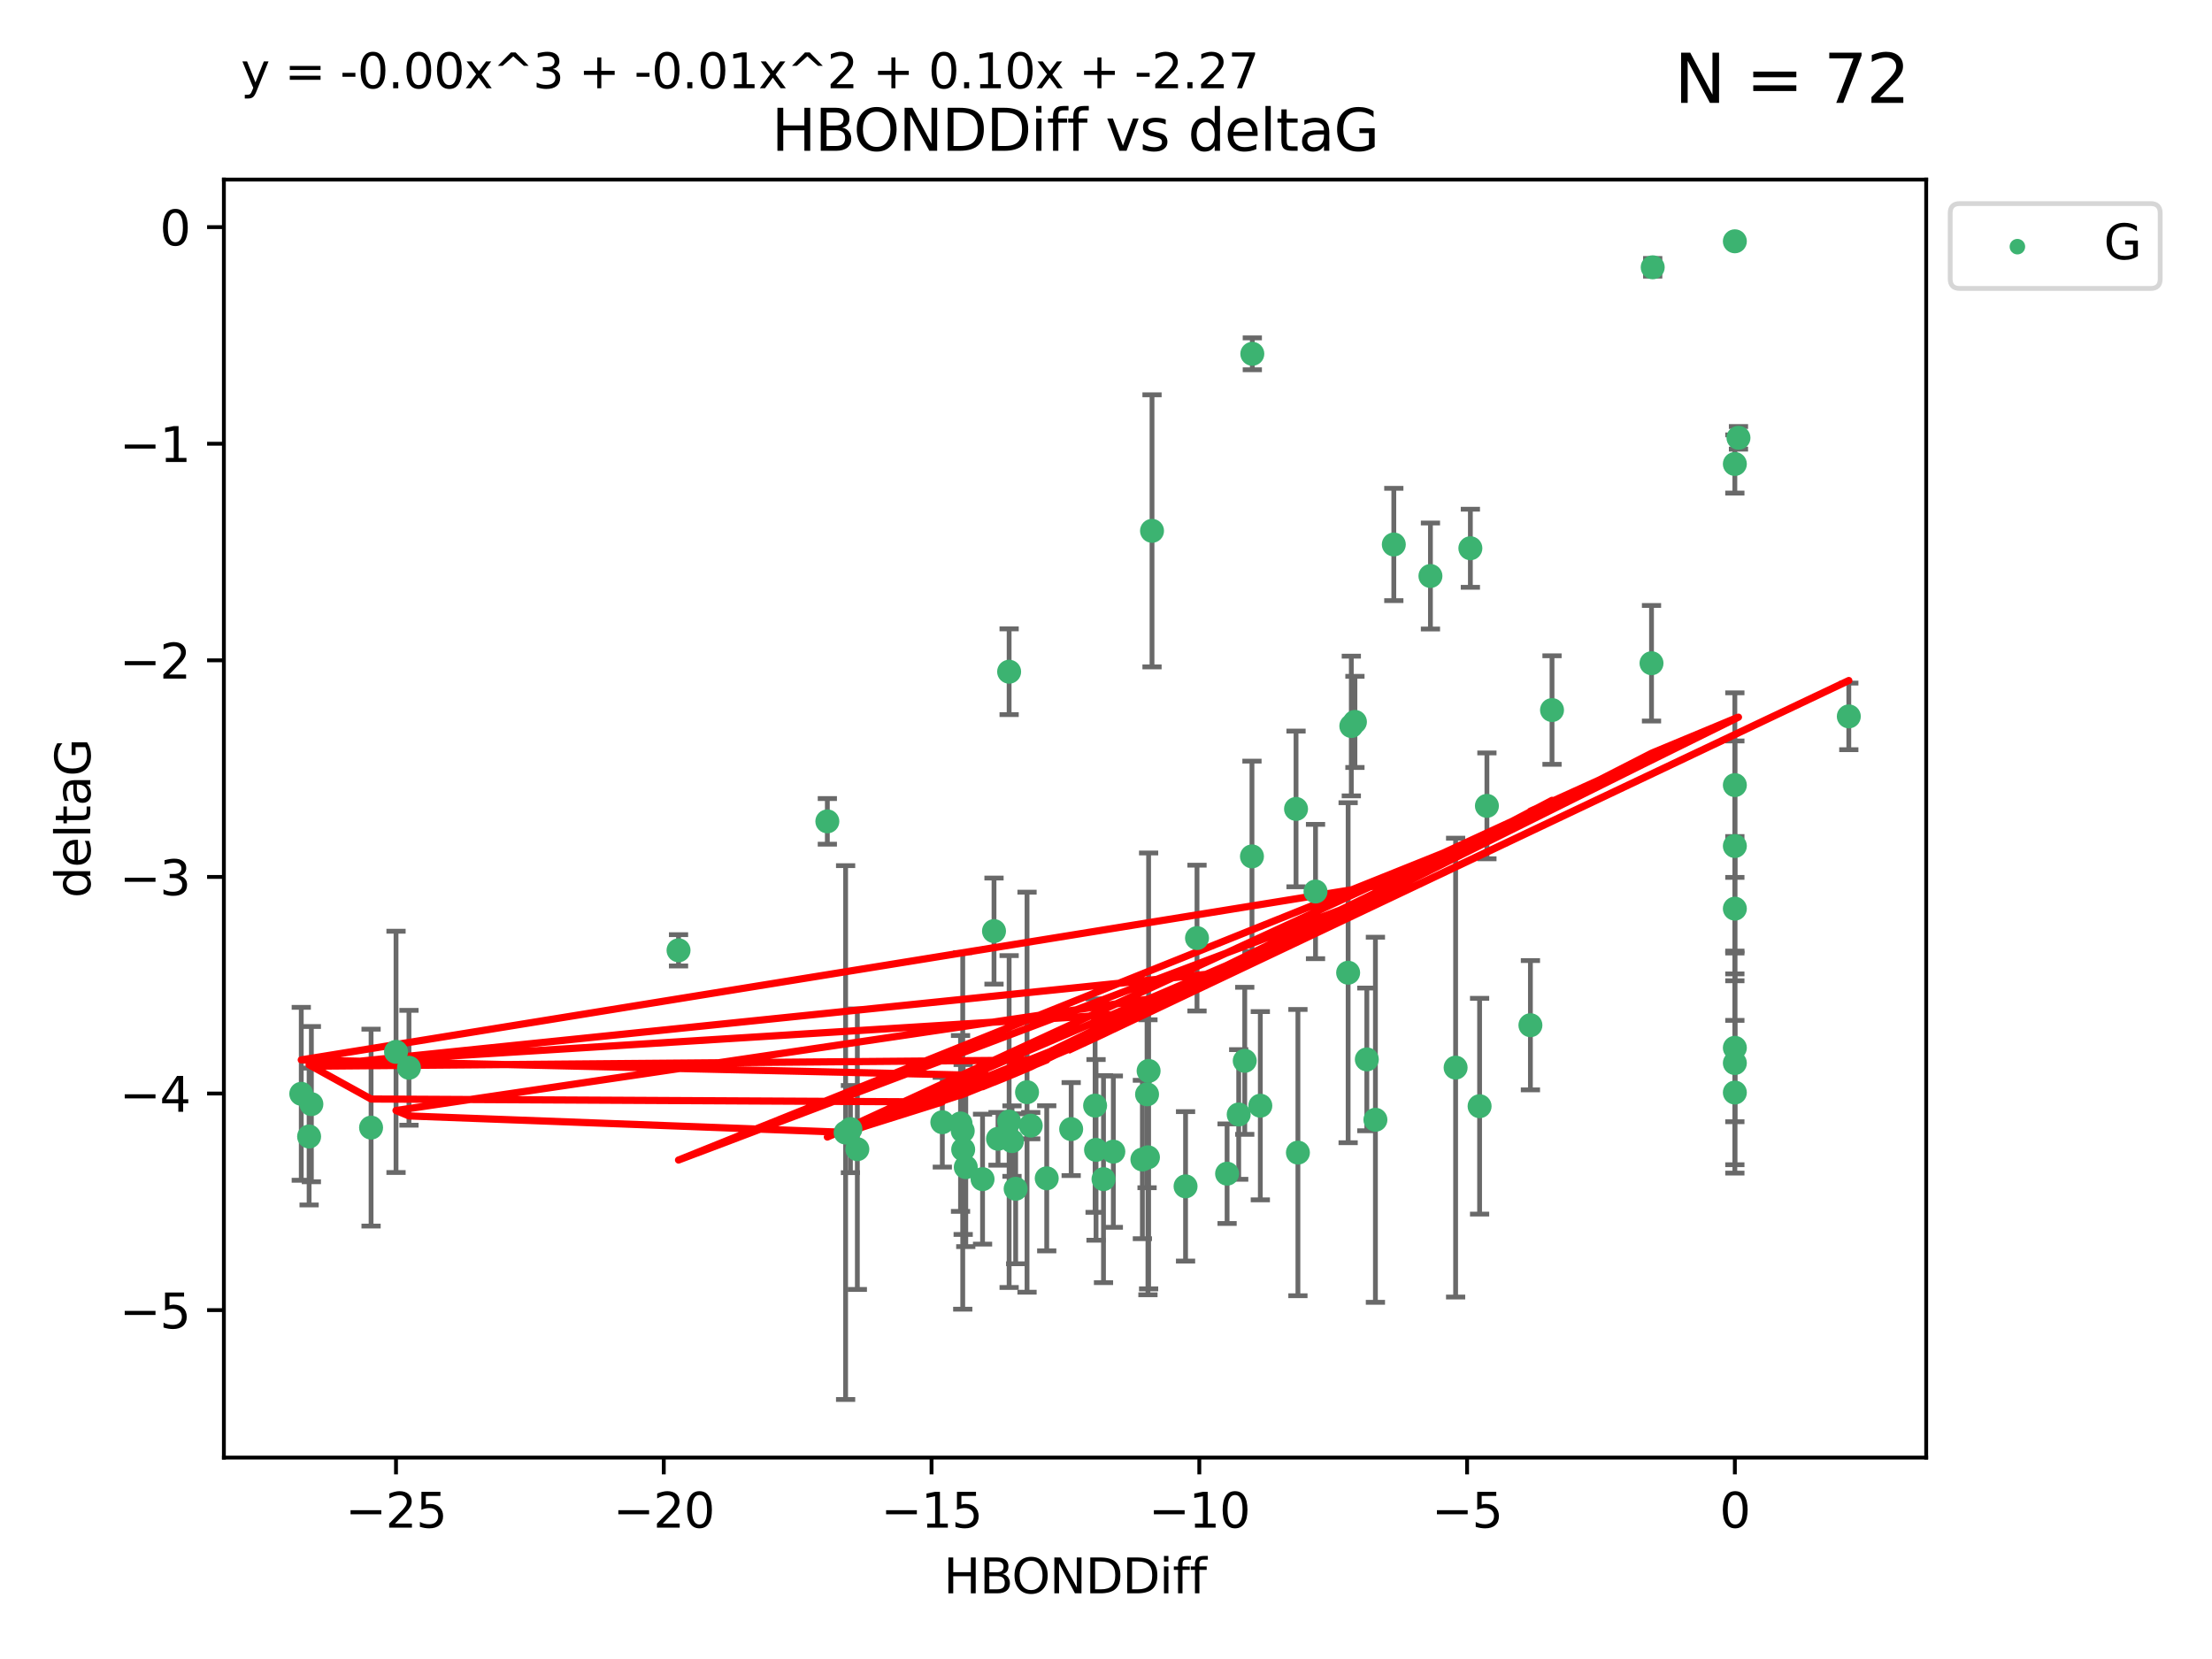 <?xml version="1.0" encoding="utf-8" standalone="no"?>
<!DOCTYPE svg PUBLIC "-//W3C//DTD SVG 1.1//EN"
  "http://www.w3.org/Graphics/SVG/1.1/DTD/svg11.dtd">
<svg xmlns:xlink="http://www.w3.org/1999/xlink" width="460.8pt" height="345.6pt" viewBox="0 0 460.8 345.6" xmlns="http://www.w3.org/2000/svg" version="1.1">
 <defs>
  <style type="text/css">*{stroke-linejoin: round; stroke-linecap: butt}</style>
 </defs>
 <g id="figure_1">
  <g id="patch_1">
   <path d="M 0 345.6 
L 460.8 345.6 
L 460.8 0 
L 0 0 
z
" style="fill: #ffffff"/>
  </g>
  <g id="axes_1">
   <g id="patch_2">
    <path d="M 46.64 303.64 
L 401.26 303.64 
L 401.26 37.411 
L 46.64 37.411 
z
" style="fill: #ffffff"/>
   </g>
   <g id="PathCollection_1">
    <defs>
     <path id="mc4e81cf874" d="M 0 1.118 
C 0.297 1.118 0.581 1 0.791 0.791 
C 1 0.581 1.118 0.297 1.118 0 
C 1.118 -0.297 1 -0.581 0.791 -0.791 
C 0.581 -1 0.297 -1.118 0 -1.118 
C -0.297 -1.118 -0.581 -1 -0.791 -0.791 
C -1 -0.581 -1.118 -0.297 -1.118 0 
C -1.118 0.297 -1 0.581 -0.791 0.791 
C -0.581 1 -0.297 1.118 0 1.118 
z
" style="stroke: #3cb371"/>
    </defs>
    <g clip-path="url(#p3f5f551a11)">
     <use xlink:href="#mc4e81cf874" x="223.145" y="235.21" style="fill: #3cb371; stroke: #3cb371"/>
     <use xlink:href="#mc4e81cf874" x="229.879" y="245.636" style="fill: #3cb371; stroke: #3cb371"/>
     <use xlink:href="#mc4e81cf874" x="237.981" y="241.546" style="fill: #3cb371; stroke: #3cb371"/>
     <use xlink:href="#mc4e81cf874" x="178.601" y="239.396" style="fill: #3cb371; stroke: #3cb371"/>
     <use xlink:href="#mc4e81cf874" x="238.954" y="227.969" style="fill: #3cb371; stroke: #3cb371"/>
     <use xlink:href="#mc4e81cf874" x="177.159" y="235.209" style="fill: #3cb371; stroke: #3cb371"/>
     <use xlink:href="#mc4e81cf874" x="201.19" y="243.14" style="fill: #3cb371; stroke: #3cb371"/>
     <use xlink:href="#mc4e81cf874" x="255.626" y="244.499" style="fill: #3cb371; stroke: #3cb371"/>
     <use xlink:href="#mc4e81cf874" x="64.864" y="230.01" style="fill: #3cb371; stroke: #3cb371"/>
     <use xlink:href="#mc4e81cf874" x="218.052" y="245.465" style="fill: #3cb371; stroke: #3cb371"/>
     <use xlink:href="#mc4e81cf874" x="200.648" y="239.458" style="fill: #3cb371; stroke: #3cb371"/>
     <use xlink:href="#mc4e81cf874" x="246.973" y="247.139" style="fill: #3cb371; stroke: #3cb371"/>
     <use xlink:href="#mc4e81cf874" x="82.499" y="219.121" style="fill: #3cb371; stroke: #3cb371"/>
     <use xlink:href="#mc4e81cf874" x="85.196" y="222.438" style="fill: #3cb371; stroke: #3cb371"/>
     <use xlink:href="#mc4e81cf874" x="176.157" y="235.937" style="fill: #3cb371; stroke: #3cb371"/>
     <use xlink:href="#mc4e81cf874" x="196.303" y="233.778" style="fill: #3cb371; stroke: #3cb371"/>
     <use xlink:href="#mc4e81cf874" x="77.301" y="234.902" style="fill: #3cb371; stroke: #3cb371"/>
     <use xlink:href="#mc4e81cf874" x="64.393" y="236.757" style="fill: #3cb371; stroke: #3cb371"/>
     <use xlink:href="#mc4e81cf874" x="239.138" y="241.086" style="fill: #3cb371; stroke: #3cb371"/>
     <use xlink:href="#mc4e81cf874" x="228.325" y="239.542" style="fill: #3cb371; stroke: #3cb371"/>
     <use xlink:href="#mc4e81cf874" x="228.13" y="230.321" style="fill: #3cb371; stroke: #3cb371"/>
     <use xlink:href="#mc4e81cf874" x="200.557" y="235.588" style="fill: #3cb371; stroke: #3cb371"/>
     <use xlink:href="#mc4e81cf874" x="213.95" y="227.525" style="fill: #3cb371; stroke: #3cb371"/>
     <use xlink:href="#mc4e81cf874" x="210.817" y="237.715" style="fill: #3cb371; stroke: #3cb371"/>
     <use xlink:href="#mc4e81cf874" x="258.045" y="232.165" style="fill: #3cb371; stroke: #3cb371"/>
     <use xlink:href="#mc4e81cf874" x="231.927" y="239.905" style="fill: #3cb371; stroke: #3cb371"/>
     <use xlink:href="#mc4e81cf874" x="385.141" y="149.237" style="fill: #3cb371; stroke: #3cb371"/>
     <use xlink:href="#mc4e81cf874" x="239.987" y="110.585" style="fill: #3cb371; stroke: #3cb371"/>
     <use xlink:href="#mc4e81cf874" x="270.381" y="240.11" style="fill: #3cb371; stroke: #3cb371"/>
     <use xlink:href="#mc4e81cf874" x="207.907" y="237.234" style="fill: #3cb371; stroke: #3cb371"/>
     <use xlink:href="#mc4e81cf874" x="262.548" y="230.339" style="fill: #3cb371; stroke: #3cb371"/>
     <use xlink:href="#mc4e81cf874" x="211.579" y="247.646" style="fill: #3cb371; stroke: #3cb371"/>
     <use xlink:href="#mc4e81cf874" x="204.684" y="245.638" style="fill: #3cb371; stroke: #3cb371"/>
     <use xlink:href="#mc4e81cf874" x="259.302" y="220.986" style="fill: #3cb371; stroke: #3cb371"/>
     <use xlink:href="#mc4e81cf874" x="249.359" y="195.418" style="fill: #3cb371; stroke: #3cb371"/>
     <use xlink:href="#mc4e81cf874" x="207.07" y="193.962" style="fill: #3cb371; stroke: #3cb371"/>
     <use xlink:href="#mc4e81cf874" x="210.219" y="233.64" style="fill: #3cb371; stroke: #3cb371"/>
     <use xlink:href="#mc4e81cf874" x="260.881" y="73.708" style="fill: #3cb371; stroke: #3cb371"/>
     <use xlink:href="#mc4e81cf874" x="214.722" y="234.491" style="fill: #3cb371; stroke: #3cb371"/>
     <use xlink:href="#mc4e81cf874" x="200.096" y="234.039" style="fill: #3cb371; stroke: #3cb371"/>
     <use xlink:href="#mc4e81cf874" x="286.524" y="233.267" style="fill: #3cb371; stroke: #3cb371"/>
     <use xlink:href="#mc4e81cf874" x="290.357" y="113.426" style="fill: #3cb371; stroke: #3cb371"/>
     <use xlink:href="#mc4e81cf874" x="62.759" y="227.86" style="fill: #3cb371; stroke: #3cb371"/>
     <use xlink:href="#mc4e81cf874" x="210.22" y="139.931" style="fill: #3cb371; stroke: #3cb371"/>
     <use xlink:href="#mc4e81cf874" x="361.402" y="227.599" style="fill: #3cb371; stroke: #3cb371"/>
     <use xlink:href="#mc4e81cf874" x="309.751" y="167.877" style="fill: #3cb371; stroke: #3cb371"/>
     <use xlink:href="#mc4e81cf874" x="280.842" y="202.635" style="fill: #3cb371; stroke: #3cb371"/>
     <use xlink:href="#mc4e81cf874" x="361.402" y="50.266" style="fill: #3cb371; stroke: #3cb371"/>
     <use xlink:href="#mc4e81cf874" x="260.807" y="178.402" style="fill: #3cb371; stroke: #3cb371"/>
     <use xlink:href="#mc4e81cf874" x="323.314" y="147.918" style="fill: #3cb371; stroke: #3cb371"/>
     <use xlink:href="#mc4e81cf874" x="239.277" y="223.093" style="fill: #3cb371; stroke: #3cb371"/>
     <use xlink:href="#mc4e81cf874" x="282.257" y="150.385" style="fill: #3cb371; stroke: #3cb371"/>
     <use xlink:href="#mc4e81cf874" x="281.504" y="151.245" style="fill: #3cb371; stroke: #3cb371"/>
     <use xlink:href="#mc4e81cf874" x="141.351" y="197.967" style="fill: #3cb371; stroke: #3cb371"/>
     <use xlink:href="#mc4e81cf874" x="306.305" y="114.208" style="fill: #3cb371; stroke: #3cb371"/>
     <use xlink:href="#mc4e81cf874" x="303.232" y="222.403" style="fill: #3cb371; stroke: #3cb371"/>
     <use xlink:href="#mc4e81cf874" x="297.987" y="119.992" style="fill: #3cb371; stroke: #3cb371"/>
     <use xlink:href="#mc4e81cf874" x="361.402" y="189.289" style="fill: #3cb371; stroke: #3cb371"/>
     <use xlink:href="#mc4e81cf874" x="284.736" y="220.694" style="fill: #3cb371; stroke: #3cb371"/>
     <use xlink:href="#mc4e81cf874" x="361.402" y="176.241" style="fill: #3cb371; stroke: #3cb371"/>
     <use xlink:href="#mc4e81cf874" x="344.04" y="138.164" style="fill: #3cb371; stroke: #3cb371"/>
     <use xlink:href="#mc4e81cf874" x="274.047" y="185.719" style="fill: #3cb371; stroke: #3cb371"/>
     <use xlink:href="#mc4e81cf874" x="361.402" y="221.454" style="fill: #3cb371; stroke: #3cb371"/>
     <use xlink:href="#mc4e81cf874" x="308.227" y="230.443" style="fill: #3cb371; stroke: #3cb371"/>
     <use xlink:href="#mc4e81cf874" x="361.402" y="163.553" style="fill: #3cb371; stroke: #3cb371"/>
     <use xlink:href="#mc4e81cf874" x="318.814" y="213.569" style="fill: #3cb371; stroke: #3cb371"/>
     <use xlink:href="#mc4e81cf874" x="361.402" y="96.654" style="fill: #3cb371; stroke: #3cb371"/>
     <use xlink:href="#mc4e81cf874" x="344.289" y="55.682" style="fill: #3cb371; stroke: #3cb371"/>
     <use xlink:href="#mc4e81cf874" x="362.155" y="91.203" style="fill: #3cb371; stroke: #3cb371"/>
     <use xlink:href="#mc4e81cf874" x="269.988" y="168.513" style="fill: #3cb371; stroke: #3cb371"/>
     <use xlink:href="#mc4e81cf874" x="172.351" y="171.107" style="fill: #3cb371; stroke: #3cb371"/>
     <use xlink:href="#mc4e81cf874" x="361.402" y="218.278" style="fill: #3cb371; stroke: #3cb371"/>
    </g>
   </g>
   <g id="matplotlib.axis_1">
    <g id="xtick_1">
     <g id="line2d_1">
      <defs>
       <path id="m6dca949083" d="M 0 0 
L 0 3.5 
" style="stroke: #000000; stroke-width: 0.8"/>
      </defs>
      <g>
       <use xlink:href="#m6dca949083" x="82.494" y="303.64" style="stroke: #000000; stroke-width: 0.8"/>
      </g>
     </g>
     <g id="text_1">
      <!-- −25 -->
      <g transform="translate(71.941 318.238)scale(0.1 -0.1)">
       <defs>
        <path id="DejaVuSans-2212" d="M 678 2272 
L 4684 2272 
L 4684 1741 
L 678 1741 
L 678 2272 
z
" transform="scale(0.016)"/>
        <path id="DejaVuSans-32" d="M 1228 531 
L 3431 531 
L 3431 0 
L 469 0 
L 469 531 
Q 828 903 1448 1529 
Q 2069 2156 2228 2338 
Q 2531 2678 2651 2914 
Q 2772 3150 2772 3378 
Q 2772 3750 2511 3984 
Q 2250 4219 1831 4219 
Q 1534 4219 1204 4116 
Q 875 4013 500 3803 
L 500 4441 
Q 881 4594 1212 4672 
Q 1544 4750 1819 4750 
Q 2544 4750 2975 4387 
Q 3406 4025 3406 3419 
Q 3406 3131 3298 2873 
Q 3191 2616 2906 2266 
Q 2828 2175 2409 1742 
Q 1991 1309 1228 531 
z
" transform="scale(0.016)"/>
        <path id="DejaVuSans-35" d="M 691 4666 
L 3169 4666 
L 3169 4134 
L 1269 4134 
L 1269 2991 
Q 1406 3038 1543 3061 
Q 1681 3084 1819 3084 
Q 2600 3084 3056 2656 
Q 3513 2228 3513 1497 
Q 3513 744 3044 326 
Q 2575 -91 1722 -91 
Q 1428 -91 1123 -41 
Q 819 9 494 109 
L 494 744 
Q 775 591 1075 516 
Q 1375 441 1709 441 
Q 2250 441 2565 725 
Q 2881 1009 2881 1497 
Q 2881 1984 2565 2268 
Q 2250 2553 1709 2553 
Q 1456 2553 1204 2497 
Q 953 2441 691 2322 
L 691 4666 
z
" transform="scale(0.016)"/>
       </defs>
       <use xlink:href="#DejaVuSans-2212"/>
       <use xlink:href="#DejaVuSans-32" x="83.789"/>
       <use xlink:href="#DejaVuSans-35" x="147.412"/>
      </g>
     </g>
    </g>
    <g id="xtick_2">
     <g id="line2d_2">
      <g>
       <use xlink:href="#m6dca949083" x="138.275" y="303.64" style="stroke: #000000; stroke-width: 0.8"/>
      </g>
     </g>
     <g id="text_2">
      <!-- −20 -->
      <g transform="translate(127.723 318.238)scale(0.1 -0.1)">
       <defs>
        <path id="DejaVuSans-30" d="M 2034 4250 
Q 1547 4250 1301 3770 
Q 1056 3291 1056 2328 
Q 1056 1369 1301 889 
Q 1547 409 2034 409 
Q 2525 409 2770 889 
Q 3016 1369 3016 2328 
Q 3016 3291 2770 3770 
Q 2525 4250 2034 4250 
z
M 2034 4750 
Q 2819 4750 3233 4129 
Q 3647 3509 3647 2328 
Q 3647 1150 3233 529 
Q 2819 -91 2034 -91 
Q 1250 -91 836 529 
Q 422 1150 422 2328 
Q 422 3509 836 4129 
Q 1250 4750 2034 4750 
z
" transform="scale(0.016)"/>
       </defs>
       <use xlink:href="#DejaVuSans-2212"/>
       <use xlink:href="#DejaVuSans-32" x="83.789"/>
       <use xlink:href="#DejaVuSans-30" x="147.412"/>
      </g>
     </g>
    </g>
    <g id="xtick_3">
     <g id="line2d_3">
      <g>
       <use xlink:href="#m6dca949083" x="194.057" y="303.64" style="stroke: #000000; stroke-width: 0.8"/>
      </g>
     </g>
     <g id="text_3">
      <!-- −15 -->
      <g transform="translate(183.505 318.238)scale(0.1 -0.1)">
       <defs>
        <path id="DejaVuSans-31" d="M 794 531 
L 1825 531 
L 1825 4091 
L 703 3866 
L 703 4441 
L 1819 4666 
L 2450 4666 
L 2450 531 
L 3481 531 
L 3481 0 
L 794 0 
L 794 531 
z
" transform="scale(0.016)"/>
       </defs>
       <use xlink:href="#DejaVuSans-2212"/>
       <use xlink:href="#DejaVuSans-31" x="83.789"/>
       <use xlink:href="#DejaVuSans-35" x="147.412"/>
      </g>
     </g>
    </g>
    <g id="xtick_4">
     <g id="line2d_4">
      <g>
       <use xlink:href="#m6dca949083" x="249.839" y="303.64" style="stroke: #000000; stroke-width: 0.8"/>
      </g>
     </g>
     <g id="text_4">
      <!-- −10 -->
      <g transform="translate(239.287 318.238)scale(0.1 -0.1)">
       <use xlink:href="#DejaVuSans-2212"/>
       <use xlink:href="#DejaVuSans-31" x="83.789"/>
       <use xlink:href="#DejaVuSans-30" x="147.412"/>
      </g>
     </g>
    </g>
    <g id="xtick_5">
     <g id="line2d_5">
      <g>
       <use xlink:href="#m6dca949083" x="305.621" y="303.64" style="stroke: #000000; stroke-width: 0.8"/>
      </g>
     </g>
     <g id="text_5">
      <!-- −5 -->
      <g transform="translate(298.25 318.238)scale(0.1 -0.1)">
       <use xlink:href="#DejaVuSans-2212"/>
       <use xlink:href="#DejaVuSans-35" x="83.789"/>
      </g>
     </g>
    </g>
    <g id="xtick_6">
     <g id="line2d_6">
      <g>
       <use xlink:href="#m6dca949083" x="361.402" y="303.64" style="stroke: #000000; stroke-width: 0.8"/>
      </g>
     </g>
     <g id="text_6">
      <!-- 0 -->
      <g transform="translate(358.221 318.238)scale(0.1 -0.1)">
       <use xlink:href="#DejaVuSans-30"/>
      </g>
     </g>
    </g>
    <g id="text_7">
     <!-- HBONDDiff -->
     <g transform="translate(196.561 331.917)scale(0.1 -0.1)">
      <defs>
       <path id="DejaVuSans-48" d="M 628 4666 
L 1259 4666 
L 1259 2753 
L 3553 2753 
L 3553 4666 
L 4184 4666 
L 4184 0 
L 3553 0 
L 3553 2222 
L 1259 2222 
L 1259 0 
L 628 0 
L 628 4666 
z
" transform="scale(0.016)"/>
       <path id="DejaVuSans-42" d="M 1259 2228 
L 1259 519 
L 2272 519 
Q 2781 519 3026 730 
Q 3272 941 3272 1375 
Q 3272 1813 3026 2020 
Q 2781 2228 2272 2228 
L 1259 2228 
z
M 1259 4147 
L 1259 2741 
L 2194 2741 
Q 2656 2741 2882 2914 
Q 3109 3088 3109 3444 
Q 3109 3797 2882 3972 
Q 2656 4147 2194 4147 
L 1259 4147 
z
M 628 4666 
L 2241 4666 
Q 2963 4666 3353 4366 
Q 3744 4066 3744 3513 
Q 3744 3084 3544 2831 
Q 3344 2578 2956 2516 
Q 3422 2416 3680 2098 
Q 3938 1781 3938 1306 
Q 3938 681 3513 340 
Q 3088 0 2303 0 
L 628 0 
L 628 4666 
z
" transform="scale(0.016)"/>
       <path id="DejaVuSans-4f" d="M 2522 4238 
Q 1834 4238 1429 3725 
Q 1025 3213 1025 2328 
Q 1025 1447 1429 934 
Q 1834 422 2522 422 
Q 3209 422 3611 934 
Q 4013 1447 4013 2328 
Q 4013 3213 3611 3725 
Q 3209 4238 2522 4238 
z
M 2522 4750 
Q 3503 4750 4090 4092 
Q 4678 3434 4678 2328 
Q 4678 1225 4090 567 
Q 3503 -91 2522 -91 
Q 1538 -91 948 565 
Q 359 1222 359 2328 
Q 359 3434 948 4092 
Q 1538 4750 2522 4750 
z
" transform="scale(0.016)"/>
       <path id="DejaVuSans-4e" d="M 628 4666 
L 1478 4666 
L 3547 763 
L 3547 4666 
L 4159 4666 
L 4159 0 
L 3309 0 
L 1241 3903 
L 1241 0 
L 628 0 
L 628 4666 
z
" transform="scale(0.016)"/>
       <path id="DejaVuSans-44" d="M 1259 4147 
L 1259 519 
L 2022 519 
Q 2988 519 3436 956 
Q 3884 1394 3884 2338 
Q 3884 3275 3436 3711 
Q 2988 4147 2022 4147 
L 1259 4147 
z
M 628 4666 
L 1925 4666 
Q 3281 4666 3915 4102 
Q 4550 3538 4550 2338 
Q 4550 1131 3912 565 
Q 3275 0 1925 0 
L 628 0 
L 628 4666 
z
" transform="scale(0.016)"/>
       <path id="DejaVuSans-69" d="M 603 3500 
L 1178 3500 
L 1178 0 
L 603 0 
L 603 3500 
z
M 603 4863 
L 1178 4863 
L 1178 4134 
L 603 4134 
L 603 4863 
z
" transform="scale(0.016)"/>
       <path id="DejaVuSans-66" d="M 2375 4863 
L 2375 4384 
L 1825 4384 
Q 1516 4384 1395 4259 
Q 1275 4134 1275 3809 
L 1275 3500 
L 2222 3500 
L 2222 3053 
L 1275 3053 
L 1275 0 
L 697 0 
L 697 3053 
L 147 3053 
L 147 3500 
L 697 3500 
L 697 3744 
Q 697 4328 969 4595 
Q 1241 4863 1831 4863 
L 2375 4863 
z
" transform="scale(0.016)"/>
      </defs>
      <use xlink:href="#DejaVuSans-48"/>
      <use xlink:href="#DejaVuSans-42" x="75.195"/>
      <use xlink:href="#DejaVuSans-4f" x="142.049"/>
      <use xlink:href="#DejaVuSans-4e" x="220.76"/>
      <use xlink:href="#DejaVuSans-44" x="295.564"/>
      <use xlink:href="#DejaVuSans-44" x="372.566"/>
      <use xlink:href="#DejaVuSans-69" x="449.568"/>
      <use xlink:href="#DejaVuSans-66" x="477.352"/>
      <use xlink:href="#DejaVuSans-66" x="512.557"/>
     </g>
    </g>
   </g>
   <g id="matplotlib.axis_2">
    <g id="ytick_1">
     <g id="line2d_7">
      <defs>
       <path id="m46aa2f5f19" d="M 0 0 
L -3.5 0 
" style="stroke: #000000; stroke-width: 0.8"/>
      </defs>
      <g>
       <use xlink:href="#m46aa2f5f19" x="46.64" y="272.918" style="stroke: #000000; stroke-width: 0.8"/>
      </g>
     </g>
     <g id="text_8">
      <!-- −5 -->
      <g transform="translate(24.898 276.717)scale(0.1 -0.1)">
       <use xlink:href="#DejaVuSans-2212"/>
       <use xlink:href="#DejaVuSans-35" x="83.789"/>
      </g>
     </g>
    </g>
    <g id="ytick_2">
     <g id="line2d_8">
      <g>
       <use xlink:href="#m46aa2f5f19" x="46.64" y="227.798" style="stroke: #000000; stroke-width: 0.8"/>
      </g>
     </g>
     <g id="text_9">
      <!-- −4 -->
      <g transform="translate(24.898 231.598)scale(0.1 -0.1)">
       <defs>
        <path id="DejaVuSans-34" d="M 2419 4116 
L 825 1625 
L 2419 1625 
L 2419 4116 
z
M 2253 4666 
L 3047 4666 
L 3047 1625 
L 3713 1625 
L 3713 1100 
L 3047 1100 
L 3047 0 
L 2419 0 
L 2419 1100 
L 313 1100 
L 313 1709 
L 2253 4666 
z
" transform="scale(0.016)"/>
       </defs>
       <use xlink:href="#DejaVuSans-2212"/>
       <use xlink:href="#DejaVuSans-34" x="83.789"/>
      </g>
     </g>
    </g>
    <g id="ytick_3">
     <g id="line2d_9">
      <g>
       <use xlink:href="#m46aa2f5f19" x="46.64" y="182.678" style="stroke: #000000; stroke-width: 0.8"/>
      </g>
     </g>
     <g id="text_10">
      <!-- −3 -->
      <g transform="translate(24.898 186.478)scale(0.1 -0.1)">
       <defs>
        <path id="DejaVuSans-33" d="M 2597 2516 
Q 3050 2419 3304 2112 
Q 3559 1806 3559 1356 
Q 3559 666 3084 287 
Q 2609 -91 1734 -91 
Q 1441 -91 1130 -33 
Q 819 25 488 141 
L 488 750 
Q 750 597 1062 519 
Q 1375 441 1716 441 
Q 2309 441 2620 675 
Q 2931 909 2931 1356 
Q 2931 1769 2642 2001 
Q 2353 2234 1838 2234 
L 1294 2234 
L 1294 2753 
L 1863 2753 
Q 2328 2753 2575 2939 
Q 2822 3125 2822 3475 
Q 2822 3834 2567 4026 
Q 2313 4219 1838 4219 
Q 1578 4219 1281 4162 
Q 984 4106 628 3988 
L 628 4550 
Q 988 4650 1302 4700 
Q 1616 4750 1894 4750 
Q 2613 4750 3031 4423 
Q 3450 4097 3450 3541 
Q 3450 3153 3228 2886 
Q 3006 2619 2597 2516 
z
" transform="scale(0.016)"/>
       </defs>
       <use xlink:href="#DejaVuSans-2212"/>
       <use xlink:href="#DejaVuSans-33" x="83.789"/>
      </g>
     </g>
    </g>
    <g id="ytick_4">
     <g id="line2d_10">
      <g>
       <use xlink:href="#m46aa2f5f19" x="46.64" y="137.559" style="stroke: #000000; stroke-width: 0.8"/>
      </g>
     </g>
     <g id="text_11">
      <!-- −2 -->
      <g transform="translate(24.898 141.358)scale(0.1 -0.1)">
       <use xlink:href="#DejaVuSans-2212"/>
       <use xlink:href="#DejaVuSans-32" x="83.789"/>
      </g>
     </g>
    </g>
    <g id="ytick_5">
     <g id="line2d_11">
      <g>
       <use xlink:href="#m46aa2f5f19" x="46.64" y="92.439" style="stroke: #000000; stroke-width: 0.8"/>
      </g>
     </g>
     <g id="text_12">
      <!-- −1 -->
      <g transform="translate(24.898 96.238)scale(0.1 -0.1)">
       <use xlink:href="#DejaVuSans-2212"/>
       <use xlink:href="#DejaVuSans-31" x="83.789"/>
      </g>
     </g>
    </g>
    <g id="ytick_6">
     <g id="line2d_12">
      <g>
       <use xlink:href="#m46aa2f5f19" x="46.64" y="47.319" style="stroke: #000000; stroke-width: 0.8"/>
      </g>
     </g>
     <g id="text_13">
      <!-- 0 -->
      <g transform="translate(33.278 51.118)scale(0.1 -0.1)">
       <use xlink:href="#DejaVuSans-30"/>
      </g>
     </g>
    </g>
    <g id="text_14">
     <!-- deltaG -->
     <g transform="translate(18.818 187.064)rotate(-90)scale(0.1 -0.1)">
      <defs>
       <path id="DejaVuSans-64" d="M 2906 2969 
L 2906 4863 
L 3481 4863 
L 3481 0 
L 2906 0 
L 2906 525 
Q 2725 213 2448 61 
Q 2172 -91 1784 -91 
Q 1150 -91 751 415 
Q 353 922 353 1747 
Q 353 2572 751 3078 
Q 1150 3584 1784 3584 
Q 2172 3584 2448 3432 
Q 2725 3281 2906 2969 
z
M 947 1747 
Q 947 1113 1208 752 
Q 1469 391 1925 391 
Q 2381 391 2643 752 
Q 2906 1113 2906 1747 
Q 2906 2381 2643 2742 
Q 2381 3103 1925 3103 
Q 1469 3103 1208 2742 
Q 947 2381 947 1747 
z
" transform="scale(0.016)"/>
       <path id="DejaVuSans-65" d="M 3597 1894 
L 3597 1613 
L 953 1613 
Q 991 1019 1311 708 
Q 1631 397 2203 397 
Q 2534 397 2845 478 
Q 3156 559 3463 722 
L 3463 178 
Q 3153 47 2828 -22 
Q 2503 -91 2169 -91 
Q 1331 -91 842 396 
Q 353 884 353 1716 
Q 353 2575 817 3079 
Q 1281 3584 2069 3584 
Q 2775 3584 3186 3129 
Q 3597 2675 3597 1894 
z
M 3022 2063 
Q 3016 2534 2758 2815 
Q 2500 3097 2075 3097 
Q 1594 3097 1305 2825 
Q 1016 2553 972 2059 
L 3022 2063 
z
" transform="scale(0.016)"/>
       <path id="DejaVuSans-6c" d="M 603 4863 
L 1178 4863 
L 1178 0 
L 603 0 
L 603 4863 
z
" transform="scale(0.016)"/>
       <path id="DejaVuSans-74" d="M 1172 4494 
L 1172 3500 
L 2356 3500 
L 2356 3053 
L 1172 3053 
L 1172 1153 
Q 1172 725 1289 603 
Q 1406 481 1766 481 
L 2356 481 
L 2356 0 
L 1766 0 
Q 1100 0 847 248 
Q 594 497 594 1153 
L 594 3053 
L 172 3053 
L 172 3500 
L 594 3500 
L 594 4494 
L 1172 4494 
z
" transform="scale(0.016)"/>
       <path id="DejaVuSans-61" d="M 2194 1759 
Q 1497 1759 1228 1600 
Q 959 1441 959 1056 
Q 959 750 1161 570 
Q 1363 391 1709 391 
Q 2188 391 2477 730 
Q 2766 1069 2766 1631 
L 2766 1759 
L 2194 1759 
z
M 3341 1997 
L 3341 0 
L 2766 0 
L 2766 531 
Q 2569 213 2275 61 
Q 1981 -91 1556 -91 
Q 1019 -91 701 211 
Q 384 513 384 1019 
Q 384 1609 779 1909 
Q 1175 2209 1959 2209 
L 2766 2209 
L 2766 2266 
Q 2766 2663 2505 2880 
Q 2244 3097 1772 3097 
Q 1472 3097 1187 3025 
Q 903 2953 641 2809 
L 641 3341 
Q 956 3463 1253 3523 
Q 1550 3584 1831 3584 
Q 2591 3584 2966 3190 
Q 3341 2797 3341 1997 
z
" transform="scale(0.016)"/>
       <path id="DejaVuSans-47" d="M 3809 666 
L 3809 1919 
L 2778 1919 
L 2778 2438 
L 4434 2438 
L 4434 434 
Q 4069 175 3628 42 
Q 3188 -91 2688 -91 
Q 1594 -91 976 548 
Q 359 1188 359 2328 
Q 359 3472 976 4111 
Q 1594 4750 2688 4750 
Q 3144 4750 3555 4637 
Q 3966 4525 4313 4306 
L 4313 3634 
Q 3963 3931 3569 4081 
Q 3175 4231 2741 4231 
Q 1884 4231 1454 3753 
Q 1025 3275 1025 2328 
Q 1025 1384 1454 906 
Q 1884 428 2741 428 
Q 3075 428 3337 486 
Q 3600 544 3809 666 
z
" transform="scale(0.016)"/>
      </defs>
      <use xlink:href="#DejaVuSans-64"/>
      <use xlink:href="#DejaVuSans-65" x="63.477"/>
      <use xlink:href="#DejaVuSans-6c" x="125"/>
      <use xlink:href="#DejaVuSans-74" x="152.783"/>
      <use xlink:href="#DejaVuSans-61" x="191.992"/>
      <use xlink:href="#DejaVuSans-47" x="253.271"/>
     </g>
    </g>
   </g>
   <g id="LineCollection_1">
    <path d="M 223.145 244.896 
L 223.145 225.523 
" clip-path="url(#p3f5f551a11)" style="fill: none; stroke: #696969"/>
    <path d="M 229.879 267.198 
L 229.879 224.073 
" clip-path="url(#p3f5f551a11)" style="fill: none; stroke: #696969"/>
    <path d="M 237.981 258.042 
L 237.981 225.051 
" clip-path="url(#p3f5f551a11)" style="fill: none; stroke: #696969"/>
    <path d="M 178.601 268.614 
L 178.601 210.178 
" clip-path="url(#p3f5f551a11)" style="fill: none; stroke: #696969"/>
    <path d="M 238.954 247.429 
L 238.954 208.509 
" clip-path="url(#p3f5f551a11)" style="fill: none; stroke: #696969"/>
    <path d="M 177.159 244.293 
L 177.159 226.126 
" clip-path="url(#p3f5f551a11)" style="fill: none; stroke: #696969"/>
    <path d="M 201.19 259.685 
L 201.19 226.595 
" clip-path="url(#p3f5f551a11)" style="fill: none; stroke: #696969"/>
    <path d="M 255.626 254.873 
L 255.626 234.125 
" clip-path="url(#p3f5f551a11)" style="fill: none; stroke: #696969"/>
    <path d="M 64.864 246.181 
L 64.864 213.838 
" clip-path="url(#p3f5f551a11)" style="fill: none; stroke: #696969"/>
    <path d="M 218.052 260.581 
L 218.052 230.349 
" clip-path="url(#p3f5f551a11)" style="fill: none; stroke: #696969"/>
    <path d="M 200.648 257.155 
L 200.648 221.76 
" clip-path="url(#p3f5f551a11)" style="fill: none; stroke: #696969"/>
    <path d="M 246.973 262.704 
L 246.973 231.574 
" clip-path="url(#p3f5f551a11)" style="fill: none; stroke: #696969"/>
    <path d="M 82.499 244.252 
L 82.499 193.99 
" clip-path="url(#p3f5f551a11)" style="fill: none; stroke: #696969"/>
    <path d="M 85.196 234.399 
L 85.196 210.477 
" clip-path="url(#p3f5f551a11)" style="fill: none; stroke: #696969"/>
    <path d="M 176.157 291.539 
L 176.157 180.336 
" clip-path="url(#p3f5f551a11)" style="fill: none; stroke: #696969"/>
    <path d="M 196.303 243.123 
L 196.303 224.432 
" clip-path="url(#p3f5f551a11)" style="fill: none; stroke: #696969"/>
    <path d="M 77.301 255.409 
L 77.301 214.396 
" clip-path="url(#p3f5f551a11)" style="fill: none; stroke: #696969"/>
    <path d="M 64.393 251.01 
L 64.393 222.505 
" clip-path="url(#p3f5f551a11)" style="fill: none; stroke: #696969"/>
    <path d="M 239.138 269.728 
L 239.138 212.445 
" clip-path="url(#p3f5f551a11)" style="fill: none; stroke: #696969"/>
    <path d="M 228.325 258.359 
L 228.325 220.725 
" clip-path="url(#p3f5f551a11)" style="fill: none; stroke: #696969"/>
    <path d="M 228.13 252.551 
L 228.13 208.09 
" clip-path="url(#p3f5f551a11)" style="fill: none; stroke: #696969"/>
    <path d="M 200.557 272.729 
L 200.557 198.446 
" clip-path="url(#p3f5f551a11)" style="fill: none; stroke: #696969"/>
    <path d="M 213.95 269.191 
L 213.95 185.858 
" clip-path="url(#p3f5f551a11)" style="fill: none; stroke: #696969"/>
    <path d="M 210.817 245.053 
L 210.817 230.377 
" clip-path="url(#p3f5f551a11)" style="fill: none; stroke: #696969"/>
    <path d="M 258.045 245.672 
L 258.045 218.658 
" clip-path="url(#p3f5f551a11)" style="fill: none; stroke: #696969"/>
    <path d="M 231.927 255.67 
L 231.927 224.14 
" clip-path="url(#p3f5f551a11)" style="fill: none; stroke: #696969"/>
    <path d="M 385.141 156.175 
L 385.141 142.299 
" clip-path="url(#p3f5f551a11)" style="fill: none; stroke: #696969"/>
    <path d="M 239.987 138.926 
L 239.987 82.244 
" clip-path="url(#p3f5f551a11)" style="fill: none; stroke: #696969"/>
    <path d="M 270.381 269.924 
L 270.381 210.295 
" clip-path="url(#p3f5f551a11)" style="fill: none; stroke: #696969"/>
    <path d="M 207.907 242.726 
L 207.907 231.742 
" clip-path="url(#p3f5f551a11)" style="fill: none; stroke: #696969"/>
    <path d="M 262.548 249.949 
L 262.548 210.73 
" clip-path="url(#p3f5f551a11)" style="fill: none; stroke: #696969"/>
    <path d="M 211.579 263.264 
L 211.579 232.028 
" clip-path="url(#p3f5f551a11)" style="fill: none; stroke: #696969"/>
    <path d="M 204.684 259.171 
L 204.684 232.105 
" clip-path="url(#p3f5f551a11)" style="fill: none; stroke: #696969"/>
    <path d="M 259.302 236.302 
L 259.302 205.67 
" clip-path="url(#p3f5f551a11)" style="fill: none; stroke: #696969"/>
    <path d="M 249.359 210.604 
L 249.359 180.232 
" clip-path="url(#p3f5f551a11)" style="fill: none; stroke: #696969"/>
    <path d="M 207.07 205.006 
L 207.07 182.917 
" clip-path="url(#p3f5f551a11)" style="fill: none; stroke: #696969"/>
    <path d="M 210.219 268.206 
L 210.219 199.074 
" clip-path="url(#p3f5f551a11)" style="fill: none; stroke: #696969"/>
    <path d="M 260.881 77.029 
L 260.881 70.387 
" clip-path="url(#p3f5f551a11)" style="fill: none; stroke: #696969"/>
    <path d="M 214.722 237.236 
L 214.722 231.747 
" clip-path="url(#p3f5f551a11)" style="fill: none; stroke: #696969"/>
    <path d="M 200.096 252.354 
L 200.096 215.723 
" clip-path="url(#p3f5f551a11)" style="fill: none; stroke: #696969"/>
    <path d="M 286.524 271.293 
L 286.524 195.242 
" clip-path="url(#p3f5f551a11)" style="fill: none; stroke: #696969"/>
    <path d="M 290.357 125.126 
L 290.357 101.726 
" clip-path="url(#p3f5f551a11)" style="fill: none; stroke: #696969"/>
    <path d="M 62.759 245.871 
L 62.759 209.849 
" clip-path="url(#p3f5f551a11)" style="fill: none; stroke: #696969"/>
    <path d="M 210.22 148.86 
L 210.22 131.003 
" clip-path="url(#p3f5f551a11)" style="fill: none; stroke: #696969"/>
    <path d="M 361.402 242.632 
L 361.402 212.565 
" clip-path="url(#p3f5f551a11)" style="fill: none; stroke: #696969"/>
    <path d="M 309.751 178.901 
L 309.751 156.854 
" clip-path="url(#p3f5f551a11)" style="fill: none; stroke: #696969"/>
    <path d="M 280.842 238.046 
L 280.842 167.224 
" clip-path="url(#p3f5f551a11)" style="fill: none; stroke: #696969"/>
    <path d="M 361.402 51.019 
L 361.402 49.513 
" clip-path="url(#p3f5f551a11)" style="fill: none; stroke: #696969"/>
    <path d="M 260.807 198.246 
L 260.807 158.558 
" clip-path="url(#p3f5f551a11)" style="fill: none; stroke: #696969"/>
    <path d="M 323.314 159.22 
L 323.314 136.615 
" clip-path="url(#p3f5f551a11)" style="fill: none; stroke: #696969"/>
    <path d="M 239.277 268.493 
L 239.277 177.694 
" clip-path="url(#p3f5f551a11)" style="fill: none; stroke: #696969"/>
    <path d="M 282.257 159.879 
L 282.257 140.89 
" clip-path="url(#p3f5f551a11)" style="fill: none; stroke: #696969"/>
    <path d="M 281.504 165.798 
L 281.504 136.692 
" clip-path="url(#p3f5f551a11)" style="fill: none; stroke: #696969"/>
    <path d="M 141.351 201.228 
L 141.351 194.707 
" clip-path="url(#p3f5f551a11)" style="fill: none; stroke: #696969"/>
    <path d="M 306.305 122.343 
L 306.305 106.074 
" clip-path="url(#p3f5f551a11)" style="fill: none; stroke: #696969"/>
    <path d="M 303.232 270.191 
L 303.232 174.614 
" clip-path="url(#p3f5f551a11)" style="fill: none; stroke: #696969"/>
    <path d="M 297.987 131.03 
L 297.987 108.954 
" clip-path="url(#p3f5f551a11)" style="fill: none; stroke: #696969"/>
    <path d="M 361.402 204.314 
L 361.402 174.263 
" clip-path="url(#p3f5f551a11)" style="fill: none; stroke: #696969"/>
    <path d="M 284.736 235.555 
L 284.736 205.832 
" clip-path="url(#p3f5f551a11)" style="fill: none; stroke: #696969"/>
    <path d="M 361.402 198.125 
L 361.402 154.357 
" clip-path="url(#p3f5f551a11)" style="fill: none; stroke: #696969"/>
    <path d="M 344.04 150.199 
L 344.04 126.129 
" clip-path="url(#p3f5f551a11)" style="fill: none; stroke: #696969"/>
    <path d="M 274.047 199.71 
L 274.047 171.727 
" clip-path="url(#p3f5f551a11)" style="fill: none; stroke: #696969"/>
    <path d="M 361.402 244.379 
L 361.402 198.529 
" clip-path="url(#p3f5f551a11)" style="fill: none; stroke: #696969"/>
    <path d="M 308.227 252.918 
L 308.227 207.968 
" clip-path="url(#p3f5f551a11)" style="fill: none; stroke: #696969"/>
    <path d="M 361.402 182.778 
L 361.402 144.329 
" clip-path="url(#p3f5f551a11)" style="fill: none; stroke: #696969"/>
    <path d="M 318.814 227.037 
L 318.814 200.101 
" clip-path="url(#p3f5f551a11)" style="fill: none; stroke: #696969"/>
    <path d="M 361.402 102.717 
L 361.402 90.592 
" clip-path="url(#p3f5f551a11)" style="fill: none; stroke: #696969"/>
    <path d="M 344.289 57.528 
L 344.289 53.836 
" clip-path="url(#p3f5f551a11)" style="fill: none; stroke: #696969"/>
    <path d="M 362.155 93.561 
L 362.155 88.845 
" clip-path="url(#p3f5f551a11)" style="fill: none; stroke: #696969"/>
    <path d="M 269.988 184.728 
L 269.988 152.299 
" clip-path="url(#p3f5f551a11)" style="fill: none; stroke: #696969"/>
    <path d="M 172.351 175.859 
L 172.351 166.355 
" clip-path="url(#p3f5f551a11)" style="fill: none; stroke: #696969"/>
    <path d="M 361.402 233.678 
L 361.402 202.879 
" clip-path="url(#p3f5f551a11)" style="fill: none; stroke: #696969"/>
   </g>
   <g id="line2d_13">
    <defs>
     <path id="mb79eb56bd1" d="M 2 0 
L -2 -0 
" style="stroke: #696969"/>
    </defs>
    <g clip-path="url(#p3f5f551a11)">
     <use xlink:href="#mb79eb56bd1" x="223.145" y="244.896" style="fill: #696969; stroke: #696969"/>
     <use xlink:href="#mb79eb56bd1" x="229.879" y="267.198" style="fill: #696969; stroke: #696969"/>
     <use xlink:href="#mb79eb56bd1" x="237.981" y="258.042" style="fill: #696969; stroke: #696969"/>
     <use xlink:href="#mb79eb56bd1" x="178.601" y="268.614" style="fill: #696969; stroke: #696969"/>
     <use xlink:href="#mb79eb56bd1" x="238.954" y="247.429" style="fill: #696969; stroke: #696969"/>
     <use xlink:href="#mb79eb56bd1" x="177.159" y="244.293" style="fill: #696969; stroke: #696969"/>
     <use xlink:href="#mb79eb56bd1" x="201.19" y="259.685" style="fill: #696969; stroke: #696969"/>
     <use xlink:href="#mb79eb56bd1" x="255.626" y="254.873" style="fill: #696969; stroke: #696969"/>
     <use xlink:href="#mb79eb56bd1" x="64.864" y="246.181" style="fill: #696969; stroke: #696969"/>
     <use xlink:href="#mb79eb56bd1" x="218.052" y="260.581" style="fill: #696969; stroke: #696969"/>
     <use xlink:href="#mb79eb56bd1" x="200.648" y="257.155" style="fill: #696969; stroke: #696969"/>
     <use xlink:href="#mb79eb56bd1" x="246.973" y="262.704" style="fill: #696969; stroke: #696969"/>
     <use xlink:href="#mb79eb56bd1" x="82.499" y="244.252" style="fill: #696969; stroke: #696969"/>
     <use xlink:href="#mb79eb56bd1" x="85.196" y="234.399" style="fill: #696969; stroke: #696969"/>
     <use xlink:href="#mb79eb56bd1" x="176.157" y="291.539" style="fill: #696969; stroke: #696969"/>
     <use xlink:href="#mb79eb56bd1" x="196.303" y="243.123" style="fill: #696969; stroke: #696969"/>
     <use xlink:href="#mb79eb56bd1" x="77.301" y="255.409" style="fill: #696969; stroke: #696969"/>
     <use xlink:href="#mb79eb56bd1" x="64.393" y="251.01" style="fill: #696969; stroke: #696969"/>
     <use xlink:href="#mb79eb56bd1" x="239.138" y="269.728" style="fill: #696969; stroke: #696969"/>
     <use xlink:href="#mb79eb56bd1" x="228.325" y="258.359" style="fill: #696969; stroke: #696969"/>
     <use xlink:href="#mb79eb56bd1" x="228.13" y="252.551" style="fill: #696969; stroke: #696969"/>
     <use xlink:href="#mb79eb56bd1" x="200.557" y="272.729" style="fill: #696969; stroke: #696969"/>
     <use xlink:href="#mb79eb56bd1" x="213.95" y="269.191" style="fill: #696969; stroke: #696969"/>
     <use xlink:href="#mb79eb56bd1" x="210.817" y="245.053" style="fill: #696969; stroke: #696969"/>
     <use xlink:href="#mb79eb56bd1" x="258.045" y="245.672" style="fill: #696969; stroke: #696969"/>
     <use xlink:href="#mb79eb56bd1" x="231.927" y="255.67" style="fill: #696969; stroke: #696969"/>
     <use xlink:href="#mb79eb56bd1" x="385.141" y="156.175" style="fill: #696969; stroke: #696969"/>
     <use xlink:href="#mb79eb56bd1" x="239.987" y="138.926" style="fill: #696969; stroke: #696969"/>
     <use xlink:href="#mb79eb56bd1" x="270.381" y="269.924" style="fill: #696969; stroke: #696969"/>
     <use xlink:href="#mb79eb56bd1" x="207.907" y="242.726" style="fill: #696969; stroke: #696969"/>
     <use xlink:href="#mb79eb56bd1" x="262.548" y="249.949" style="fill: #696969; stroke: #696969"/>
     <use xlink:href="#mb79eb56bd1" x="211.579" y="263.264" style="fill: #696969; stroke: #696969"/>
     <use xlink:href="#mb79eb56bd1" x="204.684" y="259.171" style="fill: #696969; stroke: #696969"/>
     <use xlink:href="#mb79eb56bd1" x="259.302" y="236.302" style="fill: #696969; stroke: #696969"/>
     <use xlink:href="#mb79eb56bd1" x="249.359" y="210.604" style="fill: #696969; stroke: #696969"/>
     <use xlink:href="#mb79eb56bd1" x="207.07" y="205.006" style="fill: #696969; stroke: #696969"/>
     <use xlink:href="#mb79eb56bd1" x="210.219" y="268.206" style="fill: #696969; stroke: #696969"/>
     <use xlink:href="#mb79eb56bd1" x="260.881" y="77.029" style="fill: #696969; stroke: #696969"/>
     <use xlink:href="#mb79eb56bd1" x="214.722" y="237.236" style="fill: #696969; stroke: #696969"/>
     <use xlink:href="#mb79eb56bd1" x="200.096" y="252.354" style="fill: #696969; stroke: #696969"/>
     <use xlink:href="#mb79eb56bd1" x="286.524" y="271.293" style="fill: #696969; stroke: #696969"/>
     <use xlink:href="#mb79eb56bd1" x="290.357" y="125.126" style="fill: #696969; stroke: #696969"/>
     <use xlink:href="#mb79eb56bd1" x="62.759" y="245.871" style="fill: #696969; stroke: #696969"/>
     <use xlink:href="#mb79eb56bd1" x="210.22" y="148.86" style="fill: #696969; stroke: #696969"/>
     <use xlink:href="#mb79eb56bd1" x="361.402" y="242.632" style="fill: #696969; stroke: #696969"/>
     <use xlink:href="#mb79eb56bd1" x="309.751" y="178.901" style="fill: #696969; stroke: #696969"/>
     <use xlink:href="#mb79eb56bd1" x="280.842" y="238.046" style="fill: #696969; stroke: #696969"/>
     <use xlink:href="#mb79eb56bd1" x="361.402" y="51.019" style="fill: #696969; stroke: #696969"/>
     <use xlink:href="#mb79eb56bd1" x="260.807" y="198.246" style="fill: #696969; stroke: #696969"/>
     <use xlink:href="#mb79eb56bd1" x="323.314" y="159.22" style="fill: #696969; stroke: #696969"/>
     <use xlink:href="#mb79eb56bd1" x="239.277" y="268.493" style="fill: #696969; stroke: #696969"/>
     <use xlink:href="#mb79eb56bd1" x="282.257" y="159.879" style="fill: #696969; stroke: #696969"/>
     <use xlink:href="#mb79eb56bd1" x="281.504" y="165.798" style="fill: #696969; stroke: #696969"/>
     <use xlink:href="#mb79eb56bd1" x="141.351" y="201.228" style="fill: #696969; stroke: #696969"/>
     <use xlink:href="#mb79eb56bd1" x="306.305" y="122.343" style="fill: #696969; stroke: #696969"/>
     <use xlink:href="#mb79eb56bd1" x="303.232" y="270.191" style="fill: #696969; stroke: #696969"/>
     <use xlink:href="#mb79eb56bd1" x="297.987" y="131.03" style="fill: #696969; stroke: #696969"/>
     <use xlink:href="#mb79eb56bd1" x="361.402" y="204.314" style="fill: #696969; stroke: #696969"/>
     <use xlink:href="#mb79eb56bd1" x="284.736" y="235.555" style="fill: #696969; stroke: #696969"/>
     <use xlink:href="#mb79eb56bd1" x="361.402" y="198.125" style="fill: #696969; stroke: #696969"/>
     <use xlink:href="#mb79eb56bd1" x="344.04" y="150.199" style="fill: #696969; stroke: #696969"/>
     <use xlink:href="#mb79eb56bd1" x="274.047" y="199.71" style="fill: #696969; stroke: #696969"/>
     <use xlink:href="#mb79eb56bd1" x="361.402" y="244.379" style="fill: #696969; stroke: #696969"/>
     <use xlink:href="#mb79eb56bd1" x="308.227" y="252.918" style="fill: #696969; stroke: #696969"/>
     <use xlink:href="#mb79eb56bd1" x="361.402" y="182.778" style="fill: #696969; stroke: #696969"/>
     <use xlink:href="#mb79eb56bd1" x="318.814" y="227.037" style="fill: #696969; stroke: #696969"/>
     <use xlink:href="#mb79eb56bd1" x="361.402" y="102.717" style="fill: #696969; stroke: #696969"/>
     <use xlink:href="#mb79eb56bd1" x="344.289" y="57.528" style="fill: #696969; stroke: #696969"/>
     <use xlink:href="#mb79eb56bd1" x="362.155" y="93.561" style="fill: #696969; stroke: #696969"/>
     <use xlink:href="#mb79eb56bd1" x="269.988" y="184.728" style="fill: #696969; stroke: #696969"/>
     <use xlink:href="#mb79eb56bd1" x="172.351" y="175.859" style="fill: #696969; stroke: #696969"/>
     <use xlink:href="#mb79eb56bd1" x="361.402" y="233.678" style="fill: #696969; stroke: #696969"/>
    </g>
   </g>
   <g id="line2d_14">
    <g clip-path="url(#p3f5f551a11)">
     <use xlink:href="#mb79eb56bd1" x="223.145" y="225.523" style="fill: #696969; stroke: #696969"/>
     <use xlink:href="#mb79eb56bd1" x="229.879" y="224.073" style="fill: #696969; stroke: #696969"/>
     <use xlink:href="#mb79eb56bd1" x="237.981" y="225.051" style="fill: #696969; stroke: #696969"/>
     <use xlink:href="#mb79eb56bd1" x="178.601" y="210.178" style="fill: #696969; stroke: #696969"/>
     <use xlink:href="#mb79eb56bd1" x="238.954" y="208.509" style="fill: #696969; stroke: #696969"/>
     <use xlink:href="#mb79eb56bd1" x="177.159" y="226.126" style="fill: #696969; stroke: #696969"/>
     <use xlink:href="#mb79eb56bd1" x="201.19" y="226.595" style="fill: #696969; stroke: #696969"/>
     <use xlink:href="#mb79eb56bd1" x="255.626" y="234.125" style="fill: #696969; stroke: #696969"/>
     <use xlink:href="#mb79eb56bd1" x="64.864" y="213.838" style="fill: #696969; stroke: #696969"/>
     <use xlink:href="#mb79eb56bd1" x="218.052" y="230.349" style="fill: #696969; stroke: #696969"/>
     <use xlink:href="#mb79eb56bd1" x="200.648" y="221.76" style="fill: #696969; stroke: #696969"/>
     <use xlink:href="#mb79eb56bd1" x="246.973" y="231.574" style="fill: #696969; stroke: #696969"/>
     <use xlink:href="#mb79eb56bd1" x="82.499" y="193.99" style="fill: #696969; stroke: #696969"/>
     <use xlink:href="#mb79eb56bd1" x="85.196" y="210.477" style="fill: #696969; stroke: #696969"/>
     <use xlink:href="#mb79eb56bd1" x="176.157" y="180.336" style="fill: #696969; stroke: #696969"/>
     <use xlink:href="#mb79eb56bd1" x="196.303" y="224.432" style="fill: #696969; stroke: #696969"/>
     <use xlink:href="#mb79eb56bd1" x="77.301" y="214.396" style="fill: #696969; stroke: #696969"/>
     <use xlink:href="#mb79eb56bd1" x="64.393" y="222.505" style="fill: #696969; stroke: #696969"/>
     <use xlink:href="#mb79eb56bd1" x="239.138" y="212.445" style="fill: #696969; stroke: #696969"/>
     <use xlink:href="#mb79eb56bd1" x="228.325" y="220.725" style="fill: #696969; stroke: #696969"/>
     <use xlink:href="#mb79eb56bd1" x="228.13" y="208.09" style="fill: #696969; stroke: #696969"/>
     <use xlink:href="#mb79eb56bd1" x="200.557" y="198.446" style="fill: #696969; stroke: #696969"/>
     <use xlink:href="#mb79eb56bd1" x="213.95" y="185.858" style="fill: #696969; stroke: #696969"/>
     <use xlink:href="#mb79eb56bd1" x="210.817" y="230.377" style="fill: #696969; stroke: #696969"/>
     <use xlink:href="#mb79eb56bd1" x="258.045" y="218.658" style="fill: #696969; stroke: #696969"/>
     <use xlink:href="#mb79eb56bd1" x="231.927" y="224.14" style="fill: #696969; stroke: #696969"/>
     <use xlink:href="#mb79eb56bd1" x="385.141" y="142.299" style="fill: #696969; stroke: #696969"/>
     <use xlink:href="#mb79eb56bd1" x="239.987" y="82.244" style="fill: #696969; stroke: #696969"/>
     <use xlink:href="#mb79eb56bd1" x="270.381" y="210.295" style="fill: #696969; stroke: #696969"/>
     <use xlink:href="#mb79eb56bd1" x="207.907" y="231.742" style="fill: #696969; stroke: #696969"/>
     <use xlink:href="#mb79eb56bd1" x="262.548" y="210.73" style="fill: #696969; stroke: #696969"/>
     <use xlink:href="#mb79eb56bd1" x="211.579" y="232.028" style="fill: #696969; stroke: #696969"/>
     <use xlink:href="#mb79eb56bd1" x="204.684" y="232.105" style="fill: #696969; stroke: #696969"/>
     <use xlink:href="#mb79eb56bd1" x="259.302" y="205.67" style="fill: #696969; stroke: #696969"/>
     <use xlink:href="#mb79eb56bd1" x="249.359" y="180.232" style="fill: #696969; stroke: #696969"/>
     <use xlink:href="#mb79eb56bd1" x="207.07" y="182.917" style="fill: #696969; stroke: #696969"/>
     <use xlink:href="#mb79eb56bd1" x="210.219" y="199.074" style="fill: #696969; stroke: #696969"/>
     <use xlink:href="#mb79eb56bd1" x="260.881" y="70.387" style="fill: #696969; stroke: #696969"/>
     <use xlink:href="#mb79eb56bd1" x="214.722" y="231.747" style="fill: #696969; stroke: #696969"/>
     <use xlink:href="#mb79eb56bd1" x="200.096" y="215.723" style="fill: #696969; stroke: #696969"/>
     <use xlink:href="#mb79eb56bd1" x="286.524" y="195.242" style="fill: #696969; stroke: #696969"/>
     <use xlink:href="#mb79eb56bd1" x="290.357" y="101.726" style="fill: #696969; stroke: #696969"/>
     <use xlink:href="#mb79eb56bd1" x="62.759" y="209.849" style="fill: #696969; stroke: #696969"/>
     <use xlink:href="#mb79eb56bd1" x="210.22" y="131.003" style="fill: #696969; stroke: #696969"/>
     <use xlink:href="#mb79eb56bd1" x="361.402" y="212.565" style="fill: #696969; stroke: #696969"/>
     <use xlink:href="#mb79eb56bd1" x="309.751" y="156.854" style="fill: #696969; stroke: #696969"/>
     <use xlink:href="#mb79eb56bd1" x="280.842" y="167.224" style="fill: #696969; stroke: #696969"/>
     <use xlink:href="#mb79eb56bd1" x="361.402" y="49.513" style="fill: #696969; stroke: #696969"/>
     <use xlink:href="#mb79eb56bd1" x="260.807" y="158.558" style="fill: #696969; stroke: #696969"/>
     <use xlink:href="#mb79eb56bd1" x="323.314" y="136.615" style="fill: #696969; stroke: #696969"/>
     <use xlink:href="#mb79eb56bd1" x="239.277" y="177.694" style="fill: #696969; stroke: #696969"/>
     <use xlink:href="#mb79eb56bd1" x="282.257" y="140.89" style="fill: #696969; stroke: #696969"/>
     <use xlink:href="#mb79eb56bd1" x="281.504" y="136.692" style="fill: #696969; stroke: #696969"/>
     <use xlink:href="#mb79eb56bd1" x="141.351" y="194.707" style="fill: #696969; stroke: #696969"/>
     <use xlink:href="#mb79eb56bd1" x="306.305" y="106.074" style="fill: #696969; stroke: #696969"/>
     <use xlink:href="#mb79eb56bd1" x="303.232" y="174.614" style="fill: #696969; stroke: #696969"/>
     <use xlink:href="#mb79eb56bd1" x="297.987" y="108.954" style="fill: #696969; stroke: #696969"/>
     <use xlink:href="#mb79eb56bd1" x="361.402" y="174.263" style="fill: #696969; stroke: #696969"/>
     <use xlink:href="#mb79eb56bd1" x="284.736" y="205.832" style="fill: #696969; stroke: #696969"/>
     <use xlink:href="#mb79eb56bd1" x="361.402" y="154.357" style="fill: #696969; stroke: #696969"/>
     <use xlink:href="#mb79eb56bd1" x="344.04" y="126.129" style="fill: #696969; stroke: #696969"/>
     <use xlink:href="#mb79eb56bd1" x="274.047" y="171.727" style="fill: #696969; stroke: #696969"/>
     <use xlink:href="#mb79eb56bd1" x="361.402" y="198.529" style="fill: #696969; stroke: #696969"/>
     <use xlink:href="#mb79eb56bd1" x="308.227" y="207.968" style="fill: #696969; stroke: #696969"/>
     <use xlink:href="#mb79eb56bd1" x="361.402" y="144.329" style="fill: #696969; stroke: #696969"/>
     <use xlink:href="#mb79eb56bd1" x="318.814" y="200.101" style="fill: #696969; stroke: #696969"/>
     <use xlink:href="#mb79eb56bd1" x="361.402" y="90.592" style="fill: #696969; stroke: #696969"/>
     <use xlink:href="#mb79eb56bd1" x="344.289" y="53.836" style="fill: #696969; stroke: #696969"/>
     <use xlink:href="#mb79eb56bd1" x="362.155" y="88.845" style="fill: #696969; stroke: #696969"/>
     <use xlink:href="#mb79eb56bd1" x="269.988" y="152.299" style="fill: #696969; stroke: #696969"/>
     <use xlink:href="#mb79eb56bd1" x="172.351" y="166.355" style="fill: #696969; stroke: #696969"/>
     <use xlink:href="#mb79eb56bd1" x="361.402" y="202.879" style="fill: #696969; stroke: #696969"/>
    </g>
   </g>
   <g id="line2d_15">
    <path d="M 223.145 218.538 
L 229.879 215.411 
L 237.981 211.497 
L 178.601 235.227 
L 238.954 211.018 
L 177.159 235.623 
L 201.19 227.747 
L 255.626 202.52 
L 64.864 222.11 
L 218.052 220.817 
L 200.648 227.952 
L 246.973 206.989 
L 82.499 231.337 
L 85.196 232.473 
L 176.157 235.892 
L 196.303 229.556 
L 77.301 228.945 
L 64.393 221.82 
L 239.138 210.926 
L 228.325 216.144 
L 228.13 216.235 
L 200.557 227.987 
L 213.95 222.594 
L 210.817 223.913 
L 258.045 201.252 
L 231.927 214.436 
L 385.141 141.762 
L 239.987 210.506 
L 270.381 194.694 
L 207.907 225.108 
L 262.548 198.874 
L 211.579 223.595 
L 204.684 226.396 
L 259.302 200.591 
L 249.359 205.768 
L 207.07 225.446 
L 210.219 224.161 
L 260.881 199.757 
L 214.722 222.263 
L 200.096 228.16 
L 286.524 185.996 
L 290.357 183.933 
L 62.759 220.793 
L 210.22 224.16 
L 361.402 149.691 
L 309.751 173.639 
L 280.842 189.062 
L 361.402 149.691 
L 260.807 199.796 
L 323.314 166.723 
L 239.277 210.857 
L 282.257 188.298 
L 281.504 188.705 
L 141.351 241.654 
L 306.305 175.441 
L 303.232 177.059 
L 297.987 179.844 
L 361.402 149.691 
L 284.736 186.961 
L 361.402 149.691 
L 344.04 156.918 
L 274.047 192.724 
L 361.402 149.691 
L 308.227 174.434 
L 361.402 149.691 
L 318.814 168.982 
L 361.402 149.691 
L 344.289 156.807 
L 362.155 149.403 
L 269.988 194.905 
L 172.351 236.865 
L 361.402 149.691 
" clip-path="url(#p3f5f551a11)" style="fill: none; stroke: #ff0000; stroke-width: 1.5; stroke-linecap: square"/>
   </g>
   <g id="line2d_16">
    <defs>
     <path id="m089057a045" d="M 0 2 
C 0.53 2 1.039 1.789 1.414 1.414 
C 1.789 1.039 2 0.53 2 0 
C 2 -0.53 1.789 -1.039 1.414 -1.414 
C 1.039 -1.789 0.53 -2 0 -2 
C -0.53 -2 -1.039 -1.789 -1.414 -1.414 
C -1.789 -1.039 -2 -0.53 -2 0 
C -2 0.53 -1.789 1.039 -1.414 1.414 
C -1.039 1.789 -0.53 2 0 2 
z
" style="stroke: #3cb371"/>
    </defs>
    <g clip-path="url(#p3f5f551a11)">
     <use xlink:href="#m089057a045" x="223.145" y="235.21" style="fill: #3cb371; stroke: #3cb371"/>
     <use xlink:href="#m089057a045" x="229.879" y="245.636" style="fill: #3cb371; stroke: #3cb371"/>
     <use xlink:href="#m089057a045" x="237.981" y="241.546" style="fill: #3cb371; stroke: #3cb371"/>
     <use xlink:href="#m089057a045" x="178.601" y="239.396" style="fill: #3cb371; stroke: #3cb371"/>
     <use xlink:href="#m089057a045" x="238.954" y="227.969" style="fill: #3cb371; stroke: #3cb371"/>
     <use xlink:href="#m089057a045" x="177.159" y="235.209" style="fill: #3cb371; stroke: #3cb371"/>
     <use xlink:href="#m089057a045" x="201.19" y="243.14" style="fill: #3cb371; stroke: #3cb371"/>
     <use xlink:href="#m089057a045" x="255.626" y="244.499" style="fill: #3cb371; stroke: #3cb371"/>
     <use xlink:href="#m089057a045" x="64.864" y="230.01" style="fill: #3cb371; stroke: #3cb371"/>
     <use xlink:href="#m089057a045" x="218.052" y="245.465" style="fill: #3cb371; stroke: #3cb371"/>
     <use xlink:href="#m089057a045" x="200.648" y="239.458" style="fill: #3cb371; stroke: #3cb371"/>
     <use xlink:href="#m089057a045" x="246.973" y="247.139" style="fill: #3cb371; stroke: #3cb371"/>
     <use xlink:href="#m089057a045" x="82.499" y="219.121" style="fill: #3cb371; stroke: #3cb371"/>
     <use xlink:href="#m089057a045" x="85.196" y="222.438" style="fill: #3cb371; stroke: #3cb371"/>
     <use xlink:href="#m089057a045" x="176.157" y="235.937" style="fill: #3cb371; stroke: #3cb371"/>
     <use xlink:href="#m089057a045" x="196.303" y="233.778" style="fill: #3cb371; stroke: #3cb371"/>
     <use xlink:href="#m089057a045" x="77.301" y="234.902" style="fill: #3cb371; stroke: #3cb371"/>
     <use xlink:href="#m089057a045" x="64.393" y="236.757" style="fill: #3cb371; stroke: #3cb371"/>
     <use xlink:href="#m089057a045" x="239.138" y="241.086" style="fill: #3cb371; stroke: #3cb371"/>
     <use xlink:href="#m089057a045" x="228.325" y="239.542" style="fill: #3cb371; stroke: #3cb371"/>
     <use xlink:href="#m089057a045" x="228.13" y="230.321" style="fill: #3cb371; stroke: #3cb371"/>
     <use xlink:href="#m089057a045" x="200.557" y="235.588" style="fill: #3cb371; stroke: #3cb371"/>
     <use xlink:href="#m089057a045" x="213.95" y="227.525" style="fill: #3cb371; stroke: #3cb371"/>
     <use xlink:href="#m089057a045" x="210.817" y="237.715" style="fill: #3cb371; stroke: #3cb371"/>
     <use xlink:href="#m089057a045" x="258.045" y="232.165" style="fill: #3cb371; stroke: #3cb371"/>
     <use xlink:href="#m089057a045" x="231.927" y="239.905" style="fill: #3cb371; stroke: #3cb371"/>
     <use xlink:href="#m089057a045" x="385.141" y="149.237" style="fill: #3cb371; stroke: #3cb371"/>
     <use xlink:href="#m089057a045" x="239.987" y="110.585" style="fill: #3cb371; stroke: #3cb371"/>
     <use xlink:href="#m089057a045" x="270.381" y="240.11" style="fill: #3cb371; stroke: #3cb371"/>
     <use xlink:href="#m089057a045" x="207.907" y="237.234" style="fill: #3cb371; stroke: #3cb371"/>
     <use xlink:href="#m089057a045" x="262.548" y="230.339" style="fill: #3cb371; stroke: #3cb371"/>
     <use xlink:href="#m089057a045" x="211.579" y="247.646" style="fill: #3cb371; stroke: #3cb371"/>
     <use xlink:href="#m089057a045" x="204.684" y="245.638" style="fill: #3cb371; stroke: #3cb371"/>
     <use xlink:href="#m089057a045" x="259.302" y="220.986" style="fill: #3cb371; stroke: #3cb371"/>
     <use xlink:href="#m089057a045" x="249.359" y="195.418" style="fill: #3cb371; stroke: #3cb371"/>
     <use xlink:href="#m089057a045" x="207.07" y="193.962" style="fill: #3cb371; stroke: #3cb371"/>
     <use xlink:href="#m089057a045" x="210.219" y="233.64" style="fill: #3cb371; stroke: #3cb371"/>
     <use xlink:href="#m089057a045" x="260.881" y="73.708" style="fill: #3cb371; stroke: #3cb371"/>
     <use xlink:href="#m089057a045" x="214.722" y="234.491" style="fill: #3cb371; stroke: #3cb371"/>
     <use xlink:href="#m089057a045" x="200.096" y="234.039" style="fill: #3cb371; stroke: #3cb371"/>
     <use xlink:href="#m089057a045" x="286.524" y="233.267" style="fill: #3cb371; stroke: #3cb371"/>
     <use xlink:href="#m089057a045" x="290.357" y="113.426" style="fill: #3cb371; stroke: #3cb371"/>
     <use xlink:href="#m089057a045" x="62.759" y="227.86" style="fill: #3cb371; stroke: #3cb371"/>
     <use xlink:href="#m089057a045" x="210.22" y="139.931" style="fill: #3cb371; stroke: #3cb371"/>
     <use xlink:href="#m089057a045" x="361.402" y="227.599" style="fill: #3cb371; stroke: #3cb371"/>
     <use xlink:href="#m089057a045" x="309.751" y="167.877" style="fill: #3cb371; stroke: #3cb371"/>
     <use xlink:href="#m089057a045" x="280.842" y="202.635" style="fill: #3cb371; stroke: #3cb371"/>
     <use xlink:href="#m089057a045" x="361.402" y="50.266" style="fill: #3cb371; stroke: #3cb371"/>
     <use xlink:href="#m089057a045" x="260.807" y="178.402" style="fill: #3cb371; stroke: #3cb371"/>
     <use xlink:href="#m089057a045" x="323.314" y="147.918" style="fill: #3cb371; stroke: #3cb371"/>
     <use xlink:href="#m089057a045" x="239.277" y="223.093" style="fill: #3cb371; stroke: #3cb371"/>
     <use xlink:href="#m089057a045" x="282.257" y="150.385" style="fill: #3cb371; stroke: #3cb371"/>
     <use xlink:href="#m089057a045" x="281.504" y="151.245" style="fill: #3cb371; stroke: #3cb371"/>
     <use xlink:href="#m089057a045" x="141.351" y="197.967" style="fill: #3cb371; stroke: #3cb371"/>
     <use xlink:href="#m089057a045" x="306.305" y="114.208" style="fill: #3cb371; stroke: #3cb371"/>
     <use xlink:href="#m089057a045" x="303.232" y="222.403" style="fill: #3cb371; stroke: #3cb371"/>
     <use xlink:href="#m089057a045" x="297.987" y="119.992" style="fill: #3cb371; stroke: #3cb371"/>
     <use xlink:href="#m089057a045" x="361.402" y="189.289" style="fill: #3cb371; stroke: #3cb371"/>
     <use xlink:href="#m089057a045" x="284.736" y="220.694" style="fill: #3cb371; stroke: #3cb371"/>
     <use xlink:href="#m089057a045" x="361.402" y="176.241" style="fill: #3cb371; stroke: #3cb371"/>
     <use xlink:href="#m089057a045" x="344.04" y="138.164" style="fill: #3cb371; stroke: #3cb371"/>
     <use xlink:href="#m089057a045" x="274.047" y="185.719" style="fill: #3cb371; stroke: #3cb371"/>
     <use xlink:href="#m089057a045" x="361.402" y="221.454" style="fill: #3cb371; stroke: #3cb371"/>
     <use xlink:href="#m089057a045" x="308.227" y="230.443" style="fill: #3cb371; stroke: #3cb371"/>
     <use xlink:href="#m089057a045" x="361.402" y="163.553" style="fill: #3cb371; stroke: #3cb371"/>
     <use xlink:href="#m089057a045" x="318.814" y="213.569" style="fill: #3cb371; stroke: #3cb371"/>
     <use xlink:href="#m089057a045" x="361.402" y="96.654" style="fill: #3cb371; stroke: #3cb371"/>
     <use xlink:href="#m089057a045" x="344.289" y="55.682" style="fill: #3cb371; stroke: #3cb371"/>
     <use xlink:href="#m089057a045" x="362.155" y="91.203" style="fill: #3cb371; stroke: #3cb371"/>
     <use xlink:href="#m089057a045" x="269.988" y="168.513" style="fill: #3cb371; stroke: #3cb371"/>
     <use xlink:href="#m089057a045" x="172.351" y="171.107" style="fill: #3cb371; stroke: #3cb371"/>
     <use xlink:href="#m089057a045" x="361.402" y="218.278" style="fill: #3cb371; stroke: #3cb371"/>
    </g>
   </g>
   <g id="patch_3">
    <path d="M 46.64 303.64 
L 46.64 37.411 
" style="fill: none; stroke: #000000; stroke-width: 0.8; stroke-linejoin: miter; stroke-linecap: square"/>
   </g>
   <g id="patch_4">
    <path d="M 401.26 303.64 
L 401.26 37.411 
" style="fill: none; stroke: #000000; stroke-width: 0.8; stroke-linejoin: miter; stroke-linecap: square"/>
   </g>
   <g id="patch_5">
    <path d="M 46.64 303.64 
L 401.26 303.64 
" style="fill: none; stroke: #000000; stroke-width: 0.8; stroke-linejoin: miter; stroke-linecap: square"/>
   </g>
   <g id="patch_6">
    <path d="M 46.64 37.411 
L 401.26 37.411 
" style="fill: none; stroke: #000000; stroke-width: 0.8; stroke-linejoin: miter; stroke-linecap: square"/>
   </g>
   <g id="text_15">
    <!-- N = 72 -->
    <g transform="translate(348.795 21.426)scale(0.14 -0.14)">
     <defs>
      <path id="DejaVuSans-20" transform="scale(0.016)"/>
      <path id="DejaVuSans-3d" d="M 678 2906 
L 4684 2906 
L 4684 2381 
L 678 2381 
L 678 2906 
z
M 678 1631 
L 4684 1631 
L 4684 1100 
L 678 1100 
L 678 1631 
z
" transform="scale(0.016)"/>
      <path id="DejaVuSans-37" d="M 525 4666 
L 3525 4666 
L 3525 4397 
L 1831 0 
L 1172 0 
L 2766 4134 
L 525 4134 
L 525 4666 
z
" transform="scale(0.016)"/>
     </defs>
     <use xlink:href="#DejaVuSans-4e"/>
     <use xlink:href="#DejaVuSans-20" x="74.805"/>
     <use xlink:href="#DejaVuSans-3d" x="106.592"/>
     <use xlink:href="#DejaVuSans-20" x="190.381"/>
     <use xlink:href="#DejaVuSans-37" x="222.168"/>
     <use xlink:href="#DejaVuSans-32" x="285.791"/>
    </g>
   </g>
   <g id="text_16">
    <!-- y = -0.00x^3 + -0.01x^2 + 0.10x + -2.27 -->
    <g transform="translate(50.186 18.387)scale(0.1 -0.1)">
     <defs>
      <path id="DejaVuSans-79" d="M 2059 -325 
Q 1816 -950 1584 -1140 
Q 1353 -1331 966 -1331 
L 506 -1331 
L 506 -850 
L 844 -850 
Q 1081 -850 1212 -737 
Q 1344 -625 1503 -206 
L 1606 56 
L 191 3500 
L 800 3500 
L 1894 763 
L 2988 3500 
L 3597 3500 
L 2059 -325 
z
" transform="scale(0.016)"/>
      <path id="DejaVuSans-2d" d="M 313 2009 
L 1997 2009 
L 1997 1497 
L 313 1497 
L 313 2009 
z
" transform="scale(0.016)"/>
      <path id="DejaVuSans-2e" d="M 684 794 
L 1344 794 
L 1344 0 
L 684 0 
L 684 794 
z
" transform="scale(0.016)"/>
      <path id="DejaVuSans-78" d="M 3513 3500 
L 2247 1797 
L 3578 0 
L 2900 0 
L 1881 1375 
L 863 0 
L 184 0 
L 1544 1831 
L 300 3500 
L 978 3500 
L 1906 2253 
L 2834 3500 
L 3513 3500 
z
" transform="scale(0.016)"/>
      <path id="DejaVuSans-5e" d="M 2988 4666 
L 4684 2925 
L 4056 2925 
L 2681 4159 
L 1306 2925 
L 678 2925 
L 2375 4666 
L 2988 4666 
z
" transform="scale(0.016)"/>
      <path id="DejaVuSans-2b" d="M 2944 4013 
L 2944 2272 
L 4684 2272 
L 4684 1741 
L 2944 1741 
L 2944 0 
L 2419 0 
L 2419 1741 
L 678 1741 
L 678 2272 
L 2419 2272 
L 2419 4013 
L 2944 4013 
z
" transform="scale(0.016)"/>
     </defs>
     <use xlink:href="#DejaVuSans-79"/>
     <use xlink:href="#DejaVuSans-20" x="59.18"/>
     <use xlink:href="#DejaVuSans-3d" x="90.967"/>
     <use xlink:href="#DejaVuSans-20" x="174.756"/>
     <use xlink:href="#DejaVuSans-2d" x="206.543"/>
     <use xlink:href="#DejaVuSans-30" x="242.627"/>
     <use xlink:href="#DejaVuSans-2e" x="306.25"/>
     <use xlink:href="#DejaVuSans-30" x="338.037"/>
     <use xlink:href="#DejaVuSans-30" x="401.66"/>
     <use xlink:href="#DejaVuSans-78" x="465.283"/>
     <use xlink:href="#DejaVuSans-5e" x="524.463"/>
     <use xlink:href="#DejaVuSans-33" x="608.252"/>
     <use xlink:href="#DejaVuSans-20" x="671.875"/>
     <use xlink:href="#DejaVuSans-2b" x="703.662"/>
     <use xlink:href="#DejaVuSans-20" x="787.451"/>
     <use xlink:href="#DejaVuSans-2d" x="819.238"/>
     <use xlink:href="#DejaVuSans-30" x="855.322"/>
     <use xlink:href="#DejaVuSans-2e" x="918.945"/>
     <use xlink:href="#DejaVuSans-30" x="950.732"/>
     <use xlink:href="#DejaVuSans-31" x="1014.355"/>
     <use xlink:href="#DejaVuSans-78" x="1077.979"/>
     <use xlink:href="#DejaVuSans-5e" x="1137.158"/>
     <use xlink:href="#DejaVuSans-32" x="1220.947"/>
     <use xlink:href="#DejaVuSans-20" x="1284.57"/>
     <use xlink:href="#DejaVuSans-2b" x="1316.357"/>
     <use xlink:href="#DejaVuSans-20" x="1400.146"/>
     <use xlink:href="#DejaVuSans-30" x="1431.934"/>
     <use xlink:href="#DejaVuSans-2e" x="1495.557"/>
     <use xlink:href="#DejaVuSans-31" x="1527.344"/>
     <use xlink:href="#DejaVuSans-30" x="1590.967"/>
     <use xlink:href="#DejaVuSans-78" x="1654.59"/>
     <use xlink:href="#DejaVuSans-20" x="1713.77"/>
     <use xlink:href="#DejaVuSans-2b" x="1745.557"/>
     <use xlink:href="#DejaVuSans-20" x="1829.346"/>
     <use xlink:href="#DejaVuSans-2d" x="1861.133"/>
     <use xlink:href="#DejaVuSans-32" x="1897.217"/>
     <use xlink:href="#DejaVuSans-2e" x="1960.84"/>
     <use xlink:href="#DejaVuSans-32" x="1992.627"/>
     <use xlink:href="#DejaVuSans-37" x="2056.25"/>
    </g>
   </g>
   <g id="text_17">
    <!-- HBONDDiff vs deltaG -->
    <g transform="translate(160.747 31.411)scale(0.12 -0.12)">
     <defs>
      <path id="DejaVuSans-76" d="M 191 3500 
L 800 3500 
L 1894 563 
L 2988 3500 
L 3597 3500 
L 2284 0 
L 1503 0 
L 191 3500 
z
" transform="scale(0.016)"/>
      <path id="DejaVuSans-73" d="M 2834 3397 
L 2834 2853 
Q 2591 2978 2328 3040 
Q 2066 3103 1784 3103 
Q 1356 3103 1142 2972 
Q 928 2841 928 2578 
Q 928 2378 1081 2264 
Q 1234 2150 1697 2047 
L 1894 2003 
Q 2506 1872 2764 1633 
Q 3022 1394 3022 966 
Q 3022 478 2636 193 
Q 2250 -91 1575 -91 
Q 1294 -91 989 -36 
Q 684 19 347 128 
L 347 722 
Q 666 556 975 473 
Q 1284 391 1588 391 
Q 1994 391 2212 530 
Q 2431 669 2431 922 
Q 2431 1156 2273 1281 
Q 2116 1406 1581 1522 
L 1381 1569 
Q 847 1681 609 1914 
Q 372 2147 372 2553 
Q 372 3047 722 3315 
Q 1072 3584 1716 3584 
Q 2034 3584 2315 3537 
Q 2597 3491 2834 3397 
z
" transform="scale(0.016)"/>
     </defs>
     <use xlink:href="#DejaVuSans-48"/>
     <use xlink:href="#DejaVuSans-42" x="75.195"/>
     <use xlink:href="#DejaVuSans-4f" x="142.049"/>
     <use xlink:href="#DejaVuSans-4e" x="220.76"/>
     <use xlink:href="#DejaVuSans-44" x="295.564"/>
     <use xlink:href="#DejaVuSans-44" x="372.566"/>
     <use xlink:href="#DejaVuSans-69" x="449.568"/>
     <use xlink:href="#DejaVuSans-66" x="477.352"/>
     <use xlink:href="#DejaVuSans-66" x="512.557"/>
     <use xlink:href="#DejaVuSans-20" x="547.762"/>
     <use xlink:href="#DejaVuSans-76" x="579.549"/>
     <use xlink:href="#DejaVuSans-73" x="638.729"/>
     <use xlink:href="#DejaVuSans-20" x="690.828"/>
     <use xlink:href="#DejaVuSans-64" x="722.615"/>
     <use xlink:href="#DejaVuSans-65" x="786.092"/>
     <use xlink:href="#DejaVuSans-6c" x="847.615"/>
     <use xlink:href="#DejaVuSans-74" x="875.398"/>
     <use xlink:href="#DejaVuSans-61" x="914.607"/>
     <use xlink:href="#DejaVuSans-47" x="975.887"/>
    </g>
   </g>
   <g id="legend_1">
    <g id="patch_7">
     <path d="M 408.26 60.089 
L 448.008 60.089 
Q 450.008 60.089 450.008 58.089 
L 450.008 44.411 
Q 450.008 42.411 448.008 42.411 
L 408.26 42.411 
Q 406.26 42.411 406.26 44.411 
L 406.26 58.089 
Q 406.26 60.089 408.26 60.089 
z
" style="fill: #ffffff; opacity: 0.8; stroke: #cccccc; stroke-linejoin: miter"/>
    </g>
    <g id="PathCollection_2">
     <g>
      <use xlink:href="#mc4e81cf874" x="420.26" y="51.385" style="fill: #3cb371; stroke: #3cb371"/>
     </g>
    </g>
    <g id="text_18">
     <!-- G -->
     <g transform="translate(438.26 54.01)scale(0.1 -0.1)">
      <use xlink:href="#DejaVuSans-47"/>
     </g>
    </g>
   </g>
  </g>
 </g>
 <defs>
  <clipPath id="p3f5f551a11">
   <rect x="46.64" y="37.411" width="354.62" height="266.229"/>
  </clipPath>
 </defs>
</svg>
